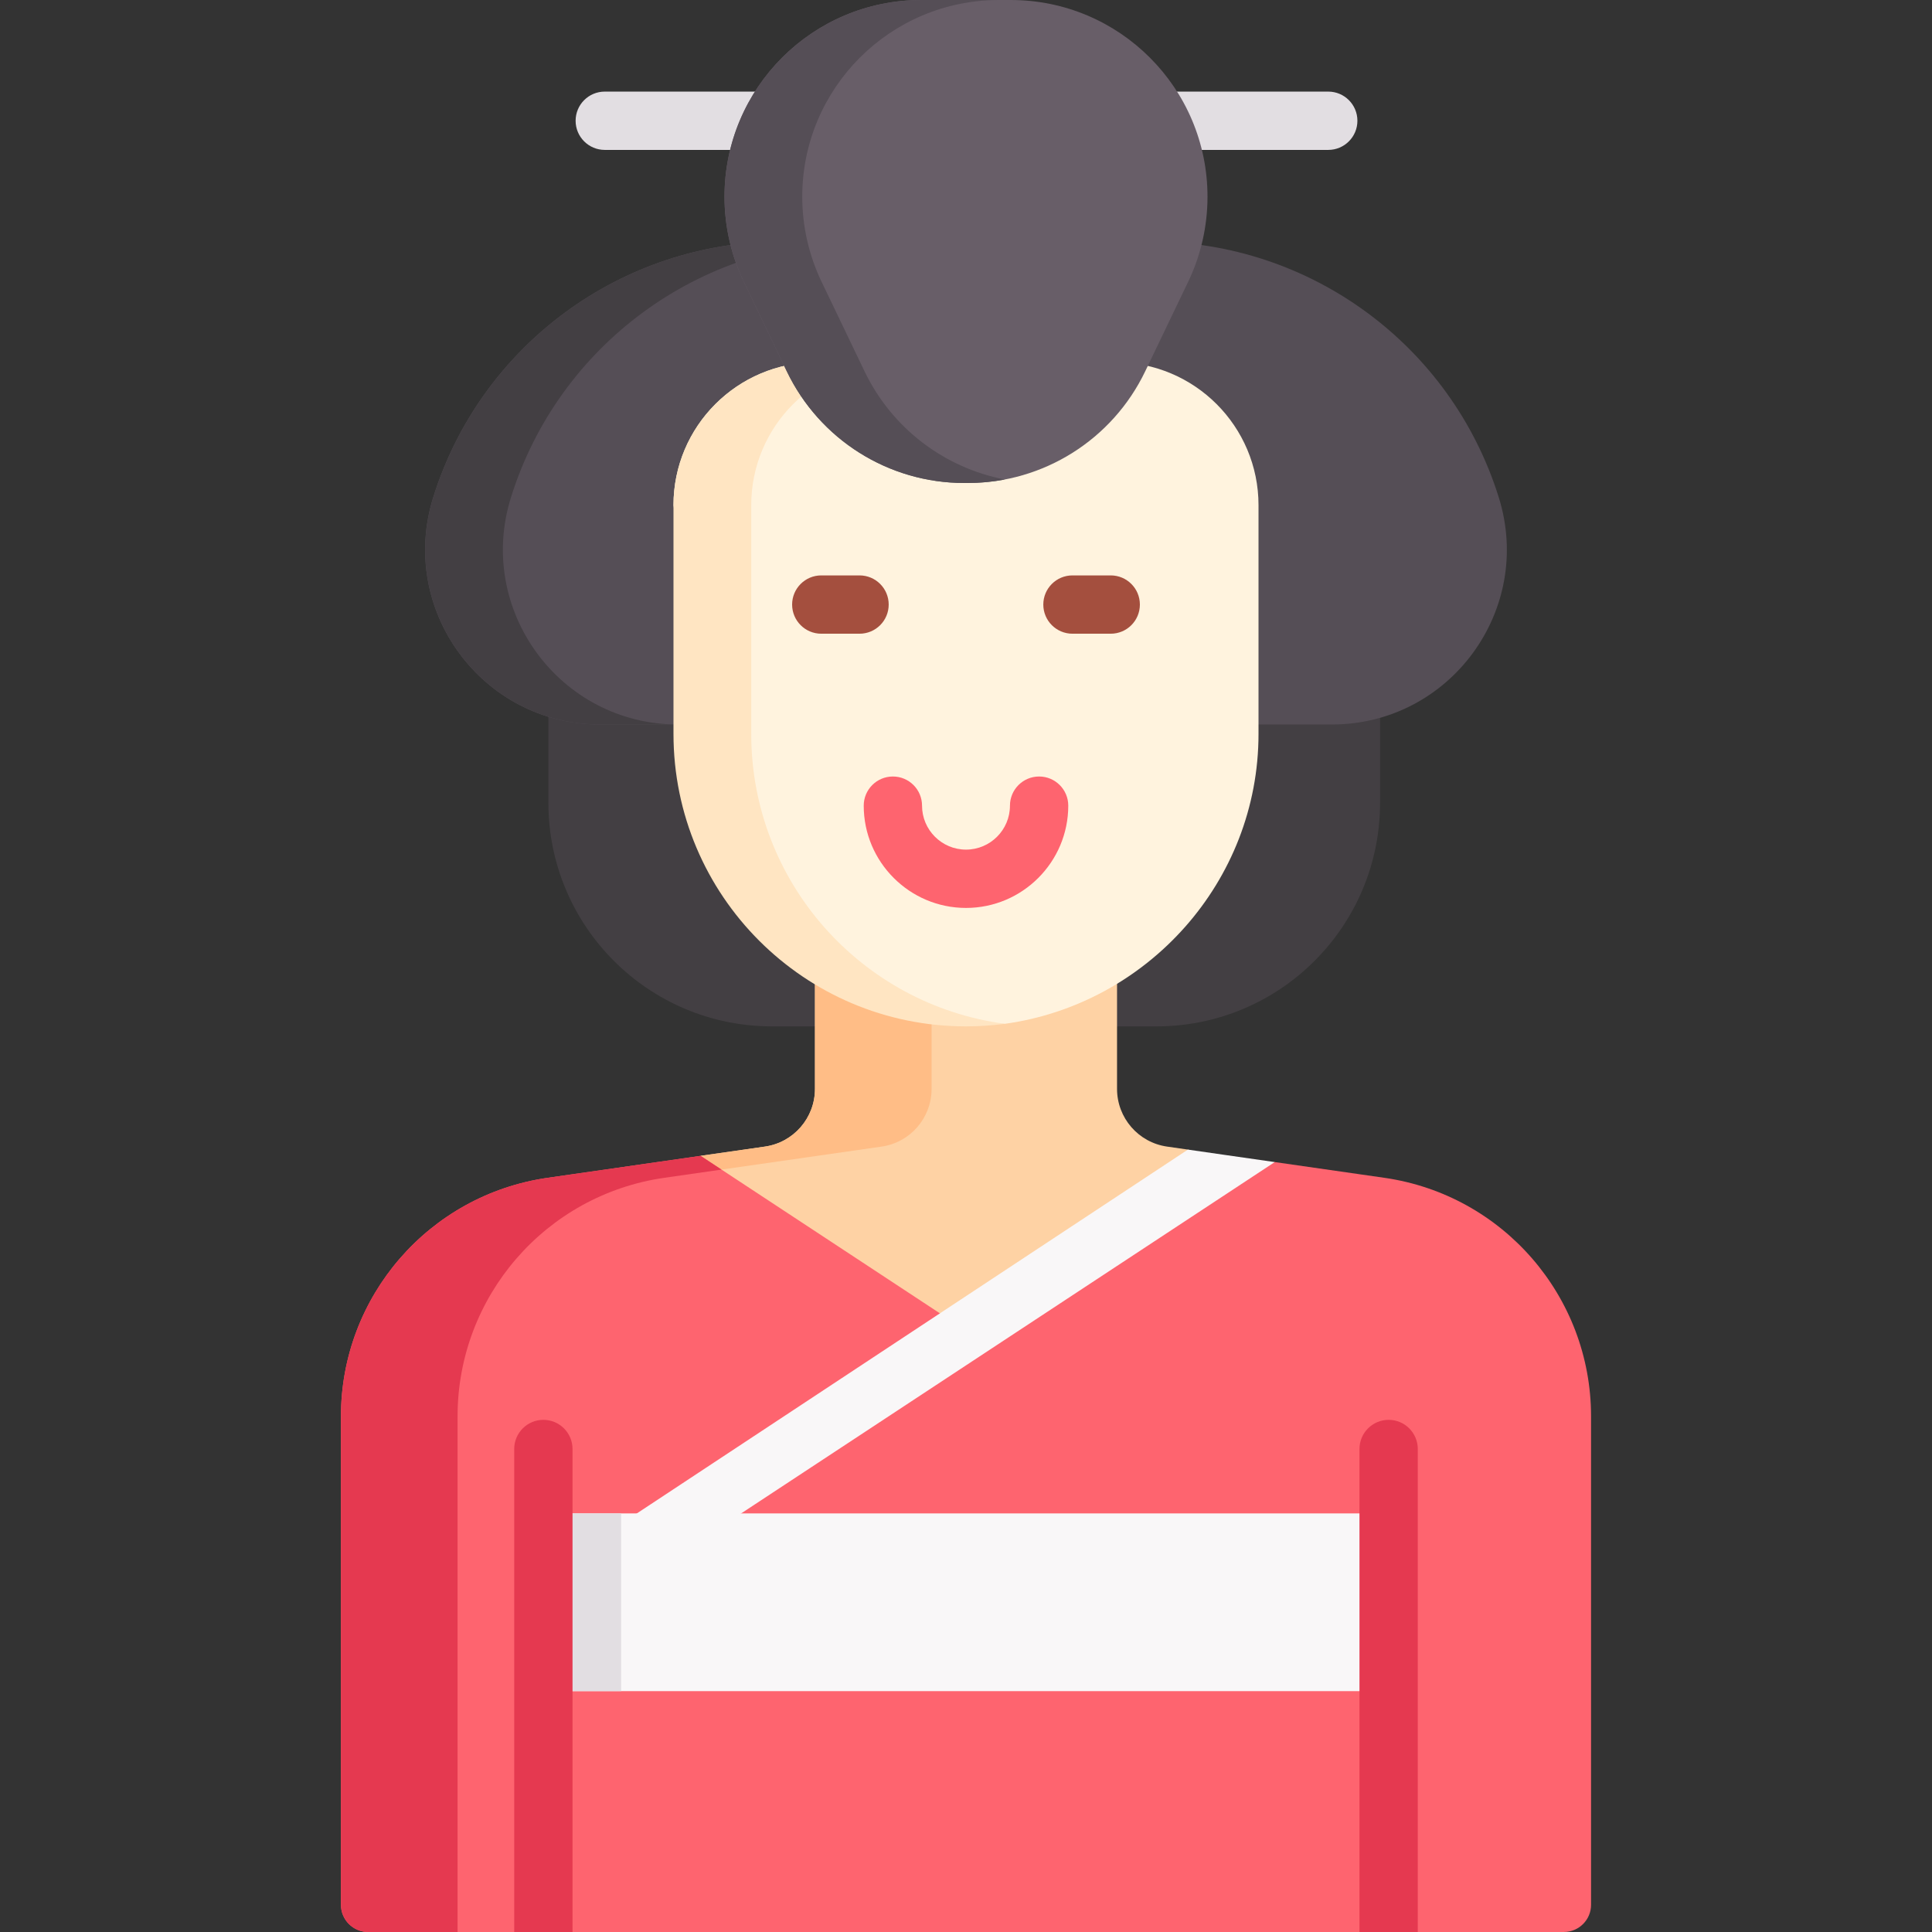 <svg id="Capa_1" enable-background="new 0 0 512 512" height="512" viewBox="0 0 512 512" width="512" xmlns="http://www.w3.org/2000/svg"><rect x="0" y="0" width="512" height="512" fill="#333333" stroke="none"/><g><path d="m306.47 272h-101.882c-32.728 0-59.26-26.532-59.26-59.26v-52.525h220.402v52.525c0 32.728-26.531 59.26-59.26 59.26z" fill="#433f43"/><path d="m256 373.203 68.967-65.03-10.153-3.519-5.532-.795c-7.608-1.093-13.256-7.61-13.256-15.296v-48.502h-80.051v48.502c0 7.686-5.648 14.203-13.256 15.296l-17.04 2.447v.006z" fill="#fed2a4"/><path d="m246.88 288.564v-48.502h-30.906v48.502c0 7.686-5.648 14.203-13.256 15.296l-17.04 2.447v.006l5.528 3.639 42.417-6.092c7.609-1.093 13.257-7.61 13.257-15.296z" fill="#ffbd86"/><path d="m366.856 312.129-29.028-4.169-12.861 3.304-68.967 41.335-70.32-46.286v-.006l-40.535 5.822c-31.445 4.516-54.791 31.455-54.791 63.223v129.434c0 3.983 3.229 7.211 7.211 7.211h316.87c3.983 0 7.211-3.229 7.211-7.211v-129.434c0-31.767-23.346-58.706-54.79-63.223z" fill="#fe646f"/><path d="m185.679 306.307-40.535 5.822c-31.445 4.516-54.791 31.455-54.791 63.223v129.434c0 3.983 3.229 7.211 7.211 7.211h23.694v-136.645c0-31.767 23.346-58.706 54.791-63.223l15.158-2.177-5.528-3.639z" fill="#e53950"/><path d="m352.943 191.999h-193.888c-31.275 0-53.576-30.333-44.249-60.185 12.607-40.344 49.97-67.814 92.239-67.814h97.907c42.268 0 79.632 27.469 92.239 67.814 9.329 29.851-12.973 60.185-44.248 60.185z" fill="#554e56"/><path d="m135.41 131.815c12.606-40.345 49.97-67.815 92.238-67.815h-20.604c-42.268 0-79.632 27.47-92.238 67.815-9.328 29.851 12.974 60.185 44.248 60.185h20.604c-31.274-.001-53.576-30.334-44.248-60.185z" fill="#433f43"/><path d="m256.848 271.321-1.525-1.261c-42.813 0-69.644-45.623-69.644-88.436l-7.199-47.735c0-20.926 16.964-37.89 37.89-37.89h79.259c20.926 0 37.89 16.964 37.89 37.89v60.591c0 39.179-29.473 71.624-67.217 76.841 0 0-5.82 0-9.454 0z" fill="#fff3de"/><path d="m199.084 194.481v-60.591c0-20.926 16.964-37.89 37.89-37.89h-20.604c-20.926 0-37.89 16.964-37.89 37.89v60.591c.001 42.812 34.707 77.519 77.52 77.519 3.493 0 6.931-.231 10.302-.679-37.943-5.038-67.218-37.52-67.218-76.84z" fill="#ffe5c2"/><g><path d="m227.787 167.941h-10.141c-4.267 0-7.726-3.459-7.726-7.726s3.459-7.726 7.726-7.726h10.141c4.267 0 7.726 3.459 7.726 7.726s-3.459 7.726-7.726 7.726z" fill="#a44f3e"/></g><g><path d="m294.354 167.941h-10.141c-4.268 0-7.726-3.459-7.726-7.726s3.459-7.726 7.726-7.726h10.141c4.268 0 7.726 3.459 7.726 7.726s-3.458 7.726-7.726 7.726z" fill="#a44f3e"/></g><g><path d="m256 240.611c-14.945 0-27.103-12.158-27.103-27.103 0-4.267 3.459-7.726 7.726-7.726s7.726 3.459 7.726 7.726c0 6.424 5.226 11.65 11.65 11.65s11.65-5.226 11.65-11.65c0-4.267 3.459-7.726 7.726-7.726 4.268 0 7.726 3.459 7.726 7.726.002 14.945-12.156 27.103-27.101 27.103z" fill="#fe646f"/></g><g><g><path d="m337.828 307.962-149.583 98.486c-1.308.865-15.236 7.366-16.72 5.11-2.349-3.564-6.315-8.138-2.751-10.487l146.039-96.415 10.158 1.463z" fill="#f9f7f8"/></g></g><g><path d="m351.999 39.727h-191.73c-4.267 0-7.726-3.459-7.726-7.726s3.459-7.726 7.726-7.726h191.731c4.268 0 7.726 3.459 7.726 7.726s-3.459 7.726-7.727 7.726z" fill="#e2dee2"/></g><path d="m256.476 128h-.952c-20.052 0-38.327-11.5-47.003-29.578l-11.387-23.727c-3.379-7.04-5.133-14.75-5.133-22.559-.001-28.794 23.341-52.136 52.136-52.136h23.727c28.793 0 52.136 23.342 52.136 52.136 0 7.809-1.754 15.518-5.133 22.559l-11.387 23.727c-8.677 18.078-26.952 29.578-47.004 29.578z" fill="#685e68"/><path d="m229.124 98.422-11.387-23.727c-3.379-7.04-5.133-14.749-5.133-22.559 0-28.794 23.342-52.136 52.136-52.136h-20.604c-28.794 0-52.136 23.342-52.136 52.136 0 7.809 1.754 15.518 5.133 22.559l11.387 23.727c8.676 18.078 26.951 29.578 47.003 29.578h.952c3.336 0 6.624-.319 9.826-.933-16.041-3.077-29.944-13.575-37.177-28.645z" fill="#554e56"/><path d="m144 401.068h223.999v47.1h-223.999z" fill="#f9f7f8"/><path d="m144 401.068h20.604v47.1h-20.604z" fill="#e2dee2"/><g><path d="m136.272 512v-128c0-4.265 3.461-7.726 7.726-7.726s7.726 3.461 7.726 7.726v128z" fill="#e53950"/></g><g><path d="m360.275 512v-128c0-4.265 3.461-7.726 7.726-7.726s7.726 3.461 7.726 7.726v128z" fill="#e53950"/></g></g></svg>